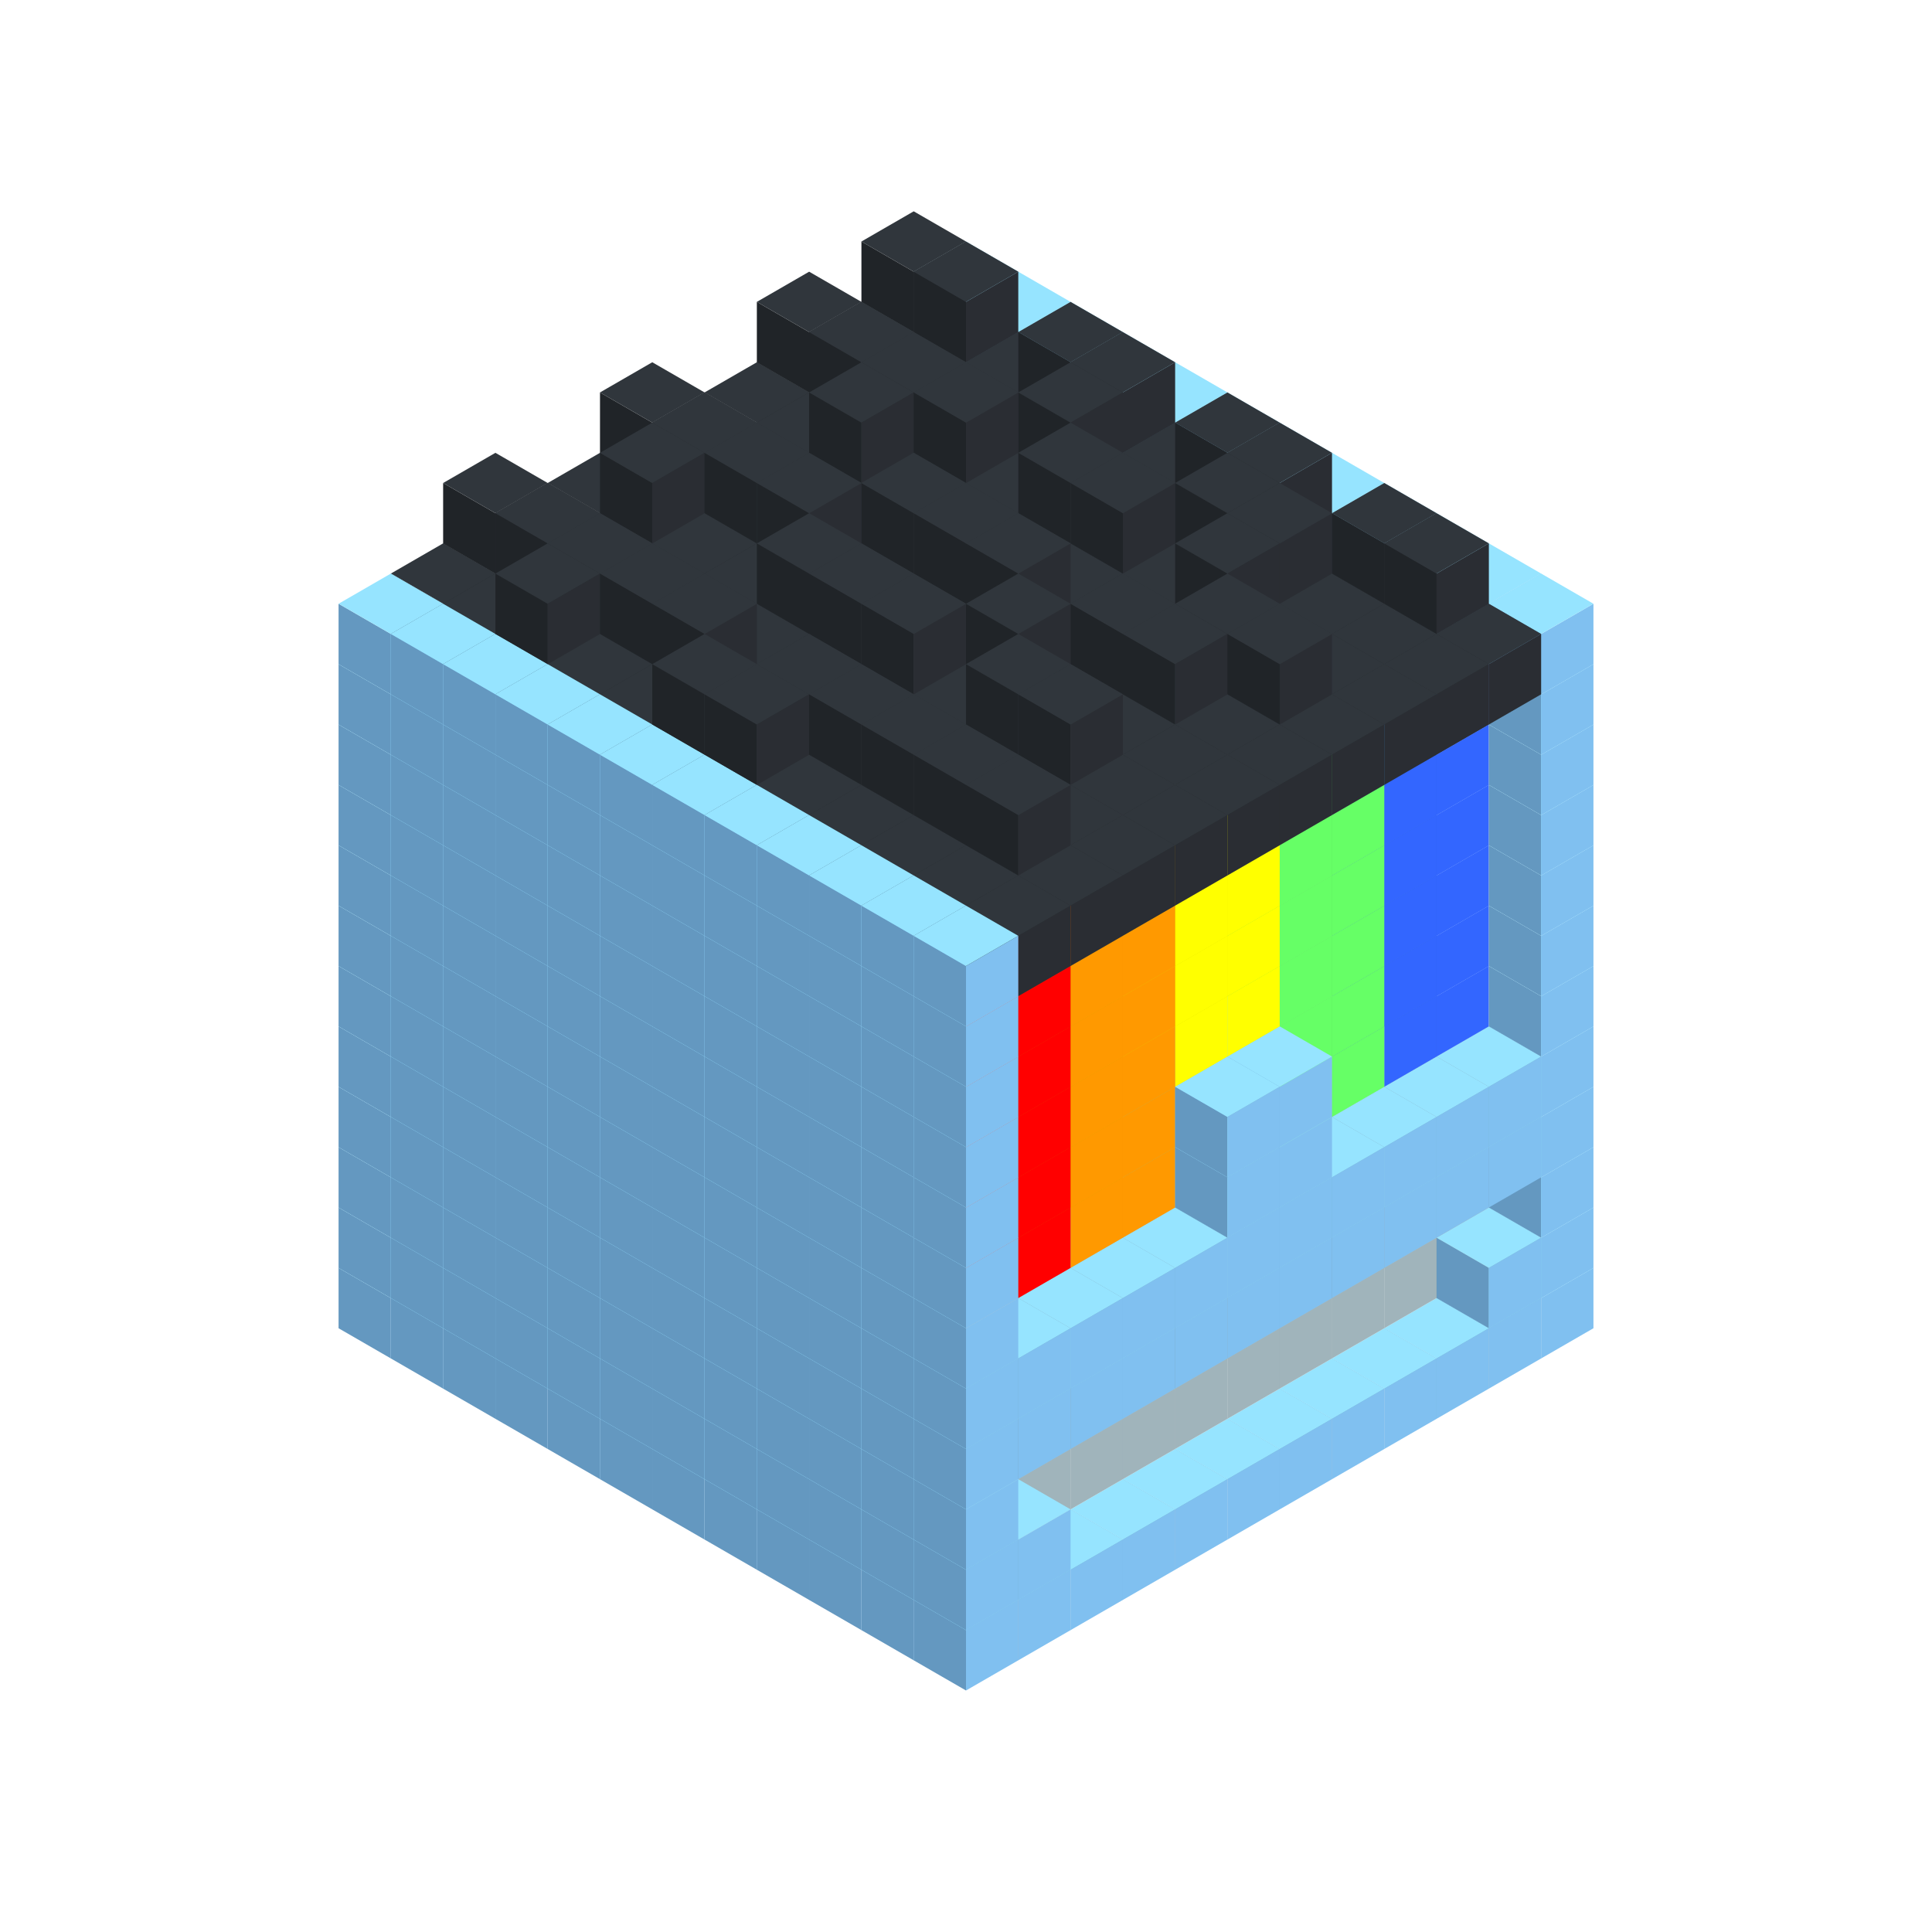 
<svg width='600' height='600' viewBox='4436371 5550000 3200000 3200000' xmlns='http://www.w3.org/2000/svg' xmlns:xlink='http://www.w3.org/1999/xlink'>
<use xlink:href='#v-0x000000e9-1' transform='translate(983738,3600000)'/>
<use xlink:href='#v-0x000000e9-1' transform='translate(1070341,3650000)'/>
<use xlink:href='#v-0x000000e9-1' transform='translate(1156944,3700000)'/>
<use xlink:href='#v-0x000000e9-1' transform='translate(1243547,3750000)'/>
<use xlink:href='#v-0x000000e9-1' transform='translate(1330150,3800000)'/>
<use xlink:href='#v-0x000000e9-1' transform='translate(1416753,3850000)'/>
<use xlink:href='#v-0x000000e9-1' transform='translate(1503356,3900000)'/>
<use xlink:href='#v-0x000000e9-1' transform='translate(1589959,3950000)'/>
<use xlink:href='#v-0x000000e9-1' transform='translate(1676562,4000000)'/>
<use xlink:href='#v-0x000000e9-1' transform='translate(1763165,4050000)'/>
<use xlink:href='#v-0x000000e9-1' transform='translate(1849768,4100000)'/>
<use xlink:href='#v-0x000000e9-1' transform='translate(2889004,3600000)'/>
<use xlink:href='#v-0x000000e9-1' transform='translate(2802401,3650000)'/>
<use xlink:href='#v-0x000000e9-1' transform='translate(2715798,3700000)'/>
<use xlink:href='#v-0x000000e9-1' transform='translate(2629195,3750000)'/>
<use xlink:href='#v-0x000000e9-1' transform='translate(2542592,3800000)'/>
<use xlink:href='#v-0x000000e9-1' transform='translate(2455989,3850000)'/>
<use xlink:href='#v-0x000000e9-1' transform='translate(2369386,3900000)'/>
<use xlink:href='#v-0x000000e9-1' transform='translate(2282783,3950000)'/>
<use xlink:href='#v-0x000000e9-1' transform='translate(2196180,4000000)'/>
<use xlink:href='#v-0x000000e9-1' transform='translate(2109577,4050000)'/>
<use xlink:href='#v-0x000000e9-1' transform='translate(2022974,4100000)'/>
<use xlink:href='#v-0x000000e9-1' transform='translate(1936371,4150000)'/>
<use xlink:href='#v-0x000000e9-1' transform='translate(983738,3500000)'/>
<use xlink:href='#v-0x000000e9-1' transform='translate(1070341,3550000)'/>
<use xlink:href='#v-0x000000e9-1' transform='translate(1156944,3600000)'/>
<use xlink:href='#v-0x000000e9-1' transform='translate(1243547,3650000)'/>
<use xlink:href='#v-0x000000e9-1' transform='translate(1330150,3700000)'/>
<use xlink:href='#v-0x000000e9-1' transform='translate(1416753,3750000)'/>
<use xlink:href='#v-0x000000e9-1' transform='translate(1503356,3800000)'/>
<use xlink:href='#v-0x000000e9-1' transform='translate(1589959,3850000)'/>
<use xlink:href='#v-0x000000e9-1' transform='translate(1676562,3900000)'/>
<use xlink:href='#v-0x000000e9-1' transform='translate(1763165,3950000)'/>
<use xlink:href='#v-0x000000e9-2' transform='translate(2715798,3500000)'/>
<use xlink:href='#v-0x000000e9-2' transform='translate(2629195,3550000)'/>
<use xlink:href='#v-0x000000e9-2' transform='translate(2542592,3600000)'/>
<use xlink:href='#v-0x000000e9-2' transform='translate(2455989,3650000)'/>
<use xlink:href='#v-0x000000e9-2' transform='translate(2369386,3700000)'/>
<use xlink:href='#v-0x000000e9-2' transform='translate(2282783,3750000)'/>
<use xlink:href='#v-0x000000e9-2' transform='translate(2196180,3800000)'/>
<use xlink:href='#v-0x000000e9-2' transform='translate(2109577,3850000)'/>
<use xlink:href='#v-0x000000e9-2' transform='translate(2022974,3900000)'/>
<use xlink:href='#v-0x000000e9-2' transform='translate(1936371,3950000)'/>
<use xlink:href='#v-0x000000e9-1' transform='translate(1849768,4000000)'/>
<use xlink:href='#v-0x000000e9-1' transform='translate(2889004,3500000)'/>
<use xlink:href='#v-0x000000e9-1' transform='translate(2802401,3550000)'/>
<use xlink:href='#v-0x000000e9-1' transform='translate(2022974,4000000)'/>
<use xlink:href='#v-0x000000e9-1' transform='translate(1936371,4050000)'/>
<use xlink:href='#v-0x000000e9-1' transform='translate(983738,3400000)'/>
<use xlink:href='#v-0x000000e9-1' transform='translate(1070341,3450000)'/>
<use xlink:href='#v-0x000000e9-1' transform='translate(1156944,3500000)'/>
<use xlink:href='#v-0x000000e9-1' transform='translate(1243547,3550000)'/>
<use xlink:href='#v-0x000000e9-1' transform='translate(1330150,3600000)'/>
<use xlink:href='#v-0x000000e9-1' transform='translate(1416753,3650000)'/>
<use xlink:href='#v-0x000000e9-1' transform='translate(1503356,3700000)'/>
<use xlink:href='#v-0x000000e9-1' transform='translate(1589959,3750000)'/>
<use xlink:href='#v-0x000000e9-1' transform='translate(1676562,3800000)'/>
<use xlink:href='#v-0x000000e9-1' transform='translate(1763165,3850000)'/>
<use xlink:href='#v-0x000000e9-2' transform='translate(2715798,3400000)'/>
<use xlink:href='#v-0x000000e9-2' transform='translate(2629195,3450000)'/>
<use xlink:href='#v-0x000000e9-2' transform='translate(2542592,3500000)'/>
<use xlink:href='#v-0x000000e9-2' transform='translate(2455989,3550000)'/>
<use xlink:href='#v-0x000000e9-2' transform='translate(2369386,3600000)'/>
<use xlink:href='#v-0x000000e9-2' transform='translate(2282783,3650000)'/>
<use xlink:href='#v-0x000000e9-2' transform='translate(2196180,3700000)'/>
<use xlink:href='#v-0x000000e9-2' transform='translate(2109577,3750000)'/>
<use xlink:href='#v-0x000000e9-2' transform='translate(2022974,3800000)'/>
<use xlink:href='#v-0x000000e9-2' transform='translate(1936371,3850000)'/>
<use xlink:href='#v-0x000000e9-1' transform='translate(1849768,3900000)'/>
<use xlink:href='#v-0x000000e9-1' transform='translate(2889004,3400000)'/>
<use xlink:href='#v-0x000000e9-1' transform='translate(1936371,3950000)'/>
<use xlink:href='#v-0x000000e9-1' transform='translate(983738,3300000)'/>
<use xlink:href='#v-0x000000e9-1' transform='translate(1070341,3350000)'/>
<use xlink:href='#v-0x000000e9-1' transform='translate(1156944,3400000)'/>
<use xlink:href='#v-0x000000e9-1' transform='translate(1243547,3450000)'/>
<use xlink:href='#v-0x000000e9-1' transform='translate(1330150,3500000)'/>
<use xlink:href='#v-0x000000e9-1' transform='translate(1416753,3550000)'/>
<use xlink:href='#v-0x000000e9-1' transform='translate(1503356,3600000)'/>
<use xlink:href='#v-0x000000e9-1' transform='translate(1589959,3650000)'/>
<use xlink:href='#v-0x000000e9-1' transform='translate(1676562,3700000)'/>
<use xlink:href='#v-0x000000e9-1' transform='translate(1763165,3750000)'/>
<use xlink:href='#v-0x000000e9-2' transform='translate(2715798,3300000)'/>
<use xlink:href='#v-0x000000e9-2' transform='translate(2629195,3350000)'/>
<use xlink:href='#v-0x000000e9-2' transform='translate(2542592,3400000)'/>
<use xlink:href='#v-0x000000e9-2' transform='translate(2455989,3450000)'/>
<use xlink:href='#v-0x000000e9-2' transform='translate(2369386,3500000)'/>
<use xlink:href='#v-0x000000e9-2' transform='translate(2282783,3550000)'/>
<use xlink:href='#v-0x000000e9-2' transform='translate(2196180,3600000)'/>
<use xlink:href='#v-0x000000e9-2' transform='translate(2109577,3650000)'/>
<use xlink:href='#v-0x000000e9-2' transform='translate(2022974,3700000)'/>
<use xlink:href='#v-0x000000e9-2' transform='translate(1936371,3750000)'/>
<use xlink:href='#v-0x000000e9-1' transform='translate(1849768,3800000)'/>
<use xlink:href='#v-0x000000e9-1' transform='translate(2889004,3300000)'/>
<use xlink:href='#v-0x000000e9-1' transform='translate(2802401,3350000)'/>
<use xlink:href='#v-0x000000e9-1' transform='translate(2715798,3400000)'/>
<use xlink:href='#v-0x000000e9-1' transform='translate(2629195,3450000)'/>
<use xlink:href='#v-0x000000e9-1' transform='translate(2542592,3500000)'/>
<use xlink:href='#v-0x000000e9-1' transform='translate(2455989,3550000)'/>
<use xlink:href='#v-0x000000e9-1' transform='translate(2369386,3600000)'/>
<use xlink:href='#v-0x000000e9-1' transform='translate(2282783,3650000)'/>
<use xlink:href='#v-0x000000e9-1' transform='translate(2196180,3700000)'/>
<use xlink:href='#v-0x000000e9-1' transform='translate(2109577,3750000)'/>
<use xlink:href='#v-0x000000e9-1' transform='translate(2022974,3800000)'/>
<use xlink:href='#v-0x000000e9-1' transform='translate(1936371,3850000)'/>
<use xlink:href='#v-0x000000e9-1' transform='translate(983738,3200000)'/>
<use xlink:href='#v-0x000000e9-1' transform='translate(1070341,3250000)'/>
<use xlink:href='#v-0x000000e9-1' transform='translate(1156944,3300000)'/>
<use xlink:href='#v-0x000000e9-1' transform='translate(1243547,3350000)'/>
<use xlink:href='#v-0x000000e9-1' transform='translate(1330150,3400000)'/>
<use xlink:href='#v-0x000000e9-1' transform='translate(1416753,3450000)'/>
<use xlink:href='#v-0x000000e9-1' transform='translate(1503356,3500000)'/>
<use xlink:href='#v-0x000000e9-1' transform='translate(1589959,3550000)'/>
<use xlink:href='#v-0x000000e9-1' transform='translate(1676562,3600000)'/>
<use xlink:href='#v-0x000000e9-1' transform='translate(1763165,3650000)'/>
<use xlink:href='#v-0x000000e9-2' transform='translate(2715798,3200000)'/>
<use xlink:href='#v-0x000000e9-2' transform='translate(2629195,3250000)'/>
<use xlink:href='#v-0x000000e9-2' transform='translate(2542592,3300000)'/>
<use xlink:href='#v-0x000000e9-2' transform='translate(2455989,3350000)'/>
<use xlink:href='#v-0x000000e9-2' transform='translate(2369386,3400000)'/>
<use xlink:href='#v-0x000000e9-2' transform='translate(2282783,3450000)'/>
<use xlink:href='#v-0x000000e9-2' transform='translate(2196180,3500000)'/>
<use xlink:href='#v-0x000000e9-2' transform='translate(2109577,3550000)'/>
<use xlink:href='#v-0x000000e9-2' transform='translate(2022974,3600000)'/>
<use xlink:href='#v-0x000000e9-2' transform='translate(1936371,3650000)'/>
<use xlink:href='#v-0x000000e9-1' transform='translate(1849768,3700000)'/>
<use xlink:href='#v-0x000000e9-1' transform='translate(2889004,3200000)'/>
<use xlink:href='#v-0x000000e9-1' transform='translate(2802401,3250000)'/>
<use xlink:href='#v-0x000000e9-1' transform='translate(2715798,3300000)'/>
<use xlink:href='#v-0x000000e9-1' transform='translate(2629195,3350000)'/>
<use xlink:href='#v-0x000000e9-1' transform='translate(2542592,3400000)'/>
<use xlink:href='#v-0x000000e9-1' transform='translate(2455989,3450000)'/>
<use xlink:href='#v-0x000000e9-1' transform='translate(2369386,3500000)'/>
<use xlink:href='#v-0x000000e9-1' transform='translate(2282783,3550000)'/>
<use xlink:href='#v-0x000000e9-1' transform='translate(2196180,3600000)'/>
<use xlink:href='#v-0x000000e9-1' transform='translate(2109577,3650000)'/>
<use xlink:href='#v-0x000000e9-1' transform='translate(2022974,3700000)'/>
<use xlink:href='#v-0x000000e9-1' transform='translate(1936371,3750000)'/>
<use xlink:href='#v-0x000000e9-1' transform='translate(983738,3100000)'/>
<use xlink:href='#v-0x000000e9-1' transform='translate(1070341,3150000)'/>
<use xlink:href='#v-0x000000e9-1' transform='translate(1156944,3200000)'/>
<use xlink:href='#v-0x000000e9-1' transform='translate(1243547,3250000)'/>
<use xlink:href='#v-0x000000e9-1' transform='translate(1330150,3300000)'/>
<use xlink:href='#v-0x000000e9-1' transform='translate(1416753,3350000)'/>
<use xlink:href='#v-0x000000e9-1' transform='translate(1503356,3400000)'/>
<use xlink:href='#v-0x000000e9-1' transform='translate(1589959,3450000)'/>
<use xlink:href='#v-0x000000e9-1' transform='translate(1676562,3500000)'/>
<use xlink:href='#v-0x000000e9-1' transform='translate(1763165,3550000)'/>
<use xlink:href='#v-0x000000e9-8' transform='translate(2715798,3100000)'/>
<use xlink:href='#v-0x000000e9-8' transform='translate(2629195,3150000)'/>
<use xlink:href='#v-0x000000e9-7' transform='translate(2542592,3200000)'/>
<use xlink:href='#v-0x000000e9-7' transform='translate(2455989,3250000)'/>
<use xlink:href='#v-0x000000e9-1' transform='translate(2369386,3300000)'/>
<use xlink:href='#v-0x000000e9-1' transform='translate(2282783,3350000)'/>
<use xlink:href='#v-0x000000e9-5' transform='translate(2196180,3400000)'/>
<use xlink:href='#v-0x000000e9-5' transform='translate(2109577,3450000)'/>
<use xlink:href='#v-0x000000e9-4' transform='translate(2022974,3500000)'/>
<use xlink:href='#v-0x000000e9-4' transform='translate(1936371,3550000)'/>
<use xlink:href='#v-0x000000e9-1' transform='translate(1849768,3600000)'/>
<use xlink:href='#v-0x000000e9-1' transform='translate(2889004,3100000)'/>
<use xlink:href='#v-0x000000e9-1' transform='translate(2455989,3350000)'/>
<use xlink:href='#v-0x000000e9-1' transform='translate(2369386,3400000)'/>
<use xlink:href='#v-0x000000e9-1' transform='translate(1936371,3650000)'/>
<use xlink:href='#v-0x000000e9-1' transform='translate(983738,3000000)'/>
<use xlink:href='#v-0x000000e9-1' transform='translate(1070341,3050000)'/>
<use xlink:href='#v-0x000000e9-1' transform='translate(1156944,3100000)'/>
<use xlink:href='#v-0x000000e9-1' transform='translate(1243547,3150000)'/>
<use xlink:href='#v-0x000000e9-1' transform='translate(1330150,3200000)'/>
<use xlink:href='#v-0x000000e9-1' transform='translate(1416753,3250000)'/>
<use xlink:href='#v-0x000000e9-1' transform='translate(1503356,3300000)'/>
<use xlink:href='#v-0x000000e9-1' transform='translate(1589959,3350000)'/>
<use xlink:href='#v-0x000000e9-1' transform='translate(1676562,3400000)'/>
<use xlink:href='#v-0x000000e9-1' transform='translate(1763165,3450000)'/>
<use xlink:href='#v-0x000000e9-8' transform='translate(2715798,3000000)'/>
<use xlink:href='#v-0x000000e9-8' transform='translate(2629195,3050000)'/>
<use xlink:href='#v-0x000000e9-7' transform='translate(2542592,3100000)'/>
<use xlink:href='#v-0x000000e9-7' transform='translate(2455989,3150000)'/>
<use xlink:href='#v-0x000000e9-1' transform='translate(2369386,3200000)'/>
<use xlink:href='#v-0x000000e9-1' transform='translate(2282783,3250000)'/>
<use xlink:href='#v-0x000000e9-5' transform='translate(2196180,3300000)'/>
<use xlink:href='#v-0x000000e9-5' transform='translate(2109577,3350000)'/>
<use xlink:href='#v-0x000000e9-4' transform='translate(2022974,3400000)'/>
<use xlink:href='#v-0x000000e9-4' transform='translate(1936371,3450000)'/>
<use xlink:href='#v-0x000000e9-1' transform='translate(1849768,3500000)'/>
<use xlink:href='#v-0x000000e9-1' transform='translate(2889004,3000000)'/>
<use xlink:href='#v-0x000000e9-1' transform='translate(2455989,3250000)'/>
<use xlink:href='#v-0x000000e9-1' transform='translate(2369386,3300000)'/>
<use xlink:href='#v-0x000000e9-1' transform='translate(1936371,3550000)'/>
<use xlink:href='#v-0x000000e9-1' transform='translate(983738,2900000)'/>
<use xlink:href='#v-0x000000e9-1' transform='translate(1070341,2950000)'/>
<use xlink:href='#v-0x000000e9-1' transform='translate(1156944,3000000)'/>
<use xlink:href='#v-0x000000e9-1' transform='translate(1243547,3050000)'/>
<use xlink:href='#v-0x000000e9-1' transform='translate(1330150,3100000)'/>
<use xlink:href='#v-0x000000e9-1' transform='translate(1416753,3150000)'/>
<use xlink:href='#v-0x000000e9-1' transform='translate(1503356,3200000)'/>
<use xlink:href='#v-0x000000e9-1' transform='translate(1589959,3250000)'/>
<use xlink:href='#v-0x000000e9-1' transform='translate(1676562,3300000)'/>
<use xlink:href='#v-0x000000e9-1' transform='translate(1763165,3350000)'/>
<use xlink:href='#v-0x000000e9-8' transform='translate(2715798,2900000)'/>
<use xlink:href='#v-0x000000e9-8' transform='translate(2629195,2950000)'/>
<use xlink:href='#v-0x000000e9-7' transform='translate(2542592,3000000)'/>
<use xlink:href='#v-0x000000e9-7' transform='translate(2455989,3050000)'/>
<use xlink:href='#v-0x000000e9-6' transform='translate(2369386,3100000)'/>
<use xlink:href='#v-0x000000e9-6' transform='translate(2282783,3150000)'/>
<use xlink:href='#v-0x000000e9-5' transform='translate(2196180,3200000)'/>
<use xlink:href='#v-0x000000e9-5' transform='translate(2109577,3250000)'/>
<use xlink:href='#v-0x000000e9-4' transform='translate(2022974,3300000)'/>
<use xlink:href='#v-0x000000e9-4' transform='translate(1936371,3350000)'/>
<use xlink:href='#v-0x000000e9-1' transform='translate(1849768,3400000)'/>
<use xlink:href='#v-0x000000e9-1' transform='translate(2889004,2900000)'/>
<use xlink:href='#v-0x000000e9-1' transform='translate(1936371,3450000)'/>
<use xlink:href='#v-0x000000e9-1' transform='translate(983738,2800000)'/>
<use xlink:href='#v-0x000000e9-1' transform='translate(1070341,2850000)'/>
<use xlink:href='#v-0x000000e9-1' transform='translate(1156944,2900000)'/>
<use xlink:href='#v-0x000000e9-1' transform='translate(1243547,2950000)'/>
<use xlink:href='#v-0x000000e9-1' transform='translate(1330150,3000000)'/>
<use xlink:href='#v-0x000000e9-1' transform='translate(1416753,3050000)'/>
<use xlink:href='#v-0x000000e9-1' transform='translate(1503356,3100000)'/>
<use xlink:href='#v-0x000000e9-1' transform='translate(1589959,3150000)'/>
<use xlink:href='#v-0x000000e9-1' transform='translate(1676562,3200000)'/>
<use xlink:href='#v-0x000000e9-1' transform='translate(1763165,3250000)'/>
<use xlink:href='#v-0x000000e9-8' transform='translate(2715798,2800000)'/>
<use xlink:href='#v-0x000000e9-8' transform='translate(2629195,2850000)'/>
<use xlink:href='#v-0x000000e9-7' transform='translate(2542592,2900000)'/>
<use xlink:href='#v-0x000000e9-7' transform='translate(2455989,2950000)'/>
<use xlink:href='#v-0x000000e9-6' transform='translate(2369386,3000000)'/>
<use xlink:href='#v-0x000000e9-6' transform='translate(2282783,3050000)'/>
<use xlink:href='#v-0x000000e9-5' transform='translate(2196180,3100000)'/>
<use xlink:href='#v-0x000000e9-5' transform='translate(2109577,3150000)'/>
<use xlink:href='#v-0x000000e9-4' transform='translate(2022974,3200000)'/>
<use xlink:href='#v-0x000000e9-4' transform='translate(1936371,3250000)'/>
<use xlink:href='#v-0x000000e9-1' transform='translate(1849768,3300000)'/>
<use xlink:href='#v-0x000000e9-1' transform='translate(2889004,2800000)'/>
<use xlink:href='#v-0x000000e9-1' transform='translate(1936371,3350000)'/>
<use xlink:href='#v-0x000000e9-1' transform='translate(983738,2700000)'/>
<use xlink:href='#v-0x000000e9-1' transform='translate(1070341,2750000)'/>
<use xlink:href='#v-0x000000e9-1' transform='translate(1156944,2800000)'/>
<use xlink:href='#v-0x000000e9-1' transform='translate(1243547,2850000)'/>
<use xlink:href='#v-0x000000e9-1' transform='translate(1330150,2900000)'/>
<use xlink:href='#v-0x000000e9-1' transform='translate(1416753,2950000)'/>
<use xlink:href='#v-0x000000e9-1' transform='translate(1503356,3000000)'/>
<use xlink:href='#v-0x000000e9-1' transform='translate(1589959,3050000)'/>
<use xlink:href='#v-0x000000e9-1' transform='translate(1676562,3100000)'/>
<use xlink:href='#v-0x000000e9-1' transform='translate(1763165,3150000)'/>
<use xlink:href='#v-0x000000e9-8' transform='translate(2715798,2700000)'/>
<use xlink:href='#v-0x000000e9-8' transform='translate(2629195,2750000)'/>
<use xlink:href='#v-0x000000e9-7' transform='translate(2542592,2800000)'/>
<use xlink:href='#v-0x000000e9-7' transform='translate(2455989,2850000)'/>
<use xlink:href='#v-0x000000e9-6' transform='translate(2369386,2900000)'/>
<use xlink:href='#v-0x000000e9-6' transform='translate(2282783,2950000)'/>
<use xlink:href='#v-0x000000e9-5' transform='translate(2196180,3000000)'/>
<use xlink:href='#v-0x000000e9-5' transform='translate(2109577,3050000)'/>
<use xlink:href='#v-0x000000e9-4' transform='translate(2022974,3100000)'/>
<use xlink:href='#v-0x000000e9-4' transform='translate(1936371,3150000)'/>
<use xlink:href='#v-0x000000e9-1' transform='translate(1849768,3200000)'/>
<use xlink:href='#v-0x000000e9-1' transform='translate(2889004,2700000)'/>
<use xlink:href='#v-0x000000e9-1' transform='translate(1936371,3250000)'/>
<use xlink:href='#v-0x000000e9-1' transform='translate(983738,2600000)'/>
<use xlink:href='#v-0x000000e9-1' transform='translate(1070341,2650000)'/>
<use xlink:href='#v-0x000000e9-1' transform='translate(1156944,2700000)'/>
<use xlink:href='#v-0x000000e9-1' transform='translate(1243547,2750000)'/>
<use xlink:href='#v-0x000000e9-1' transform='translate(1330150,2800000)'/>
<use xlink:href='#v-0x000000e9-1' transform='translate(1416753,2850000)'/>
<use xlink:href='#v-0x000000e9-1' transform='translate(1503356,2900000)'/>
<use xlink:href='#v-0x000000e9-1' transform='translate(1589959,2950000)'/>
<use xlink:href='#v-0x000000e9-1' transform='translate(1676562,3000000)'/>
<use xlink:href='#v-0x000000e9-1' transform='translate(1763165,3050000)'/>
<use xlink:href='#v-0x000000e9-8' transform='translate(2715798,2600000)'/>
<use xlink:href='#v-0x000000e9-8' transform='translate(2629195,2650000)'/>
<use xlink:href='#v-0x000000e9-7' transform='translate(2542592,2700000)'/>
<use xlink:href='#v-0x000000e9-7' transform='translate(2455989,2750000)'/>
<use xlink:href='#v-0x000000e9-6' transform='translate(2369386,2800000)'/>
<use xlink:href='#v-0x000000e9-6' transform='translate(2282783,2850000)'/>
<use xlink:href='#v-0x000000e9-5' transform='translate(2196180,2900000)'/>
<use xlink:href='#v-0x000000e9-5' transform='translate(2109577,2950000)'/>
<use xlink:href='#v-0x000000e9-4' transform='translate(2022974,3000000)'/>
<use xlink:href='#v-0x000000e9-4' transform='translate(1936371,3050000)'/>
<use xlink:href='#v-0x000000e9-1' transform='translate(1849768,3100000)'/>
<use xlink:href='#v-0x000000e9-1' transform='translate(2889004,2600000)'/>
<use xlink:href='#v-0x000000e9-1' transform='translate(1936371,3150000)'/>
<use xlink:href='#v-0x000000e9-1' transform='translate(1936371,1950000)'/>
<use xlink:href='#v-0x000000e9-9' transform='translate(1849768,2000000)'/>
<use xlink:href='#v-0x000000e9-9' transform='translate(1763165,2050000)'/>
<use xlink:href='#v-0x000000e9-9' transform='translate(1676562,2100000)'/>
<use xlink:href='#v-0x000000e9-9' transform='translate(1589959,2150000)'/>
<use xlink:href='#v-0x000000e9-9' transform='translate(1503356,2200000)'/>
<use xlink:href='#v-0x000000e9-9' transform='translate(1416753,2250000)'/>
<use xlink:href='#v-0x000000e9-9' transform='translate(1330150,2300000)'/>
<use xlink:href='#v-0x000000e9-9' transform='translate(1243547,2350000)'/>
<use xlink:href='#v-0x000000e9-9' transform='translate(1156944,2400000)'/>
<use xlink:href='#v-0x000000e9-9' transform='translate(1070341,2450000)'/>
<use xlink:href='#v-0x000000e9-1' transform='translate(983738,2500000)'/>
<use xlink:href='#v-0x000000e9-1' transform='translate(2022974,2000000)'/>
<use xlink:href='#v-0x000000e9-9' transform='translate(1936371,2050000)'/>
<use xlink:href='#v-0x000000e9-9' transform='translate(1849768,2100000)'/>
<use xlink:href='#v-0x000000e9-9' transform='translate(1763165,2150000)'/>
<use xlink:href='#v-0x000000e9-9' transform='translate(1676562,2200000)'/>
<use xlink:href='#v-0x000000e9-9' transform='translate(1589959,2250000)'/>
<use xlink:href='#v-0x000000e9-9' transform='translate(1503356,2300000)'/>
<use xlink:href='#v-0x000000e9-9' transform='translate(1416753,2350000)'/>
<use xlink:href='#v-0x000000e9-9' transform='translate(1330150,2400000)'/>
<use xlink:href='#v-0x000000e9-9' transform='translate(1243547,2450000)'/>
<use xlink:href='#v-0x000000e9-9' transform='translate(1156944,2500000)'/>
<use xlink:href='#v-0x000000e9-1' transform='translate(1070341,2550000)'/>
<use xlink:href='#v-0x000000e9-1' transform='translate(2109577,2050000)'/>
<use xlink:href='#v-0x000000e9-9' transform='translate(2022974,2100000)'/>
<use xlink:href='#v-0x000000e9-9' transform='translate(1936371,2150000)'/>
<use xlink:href='#v-0x000000e9-9' transform='translate(1849768,2200000)'/>
<use xlink:href='#v-0x000000e9-9' transform='translate(1763165,2250000)'/>
<use xlink:href='#v-0x000000e9-9' transform='translate(1676562,2300000)'/>
<use xlink:href='#v-0x000000e9-9' transform='translate(1589959,2350000)'/>
<use xlink:href='#v-0x000000e9-9' transform='translate(1503356,2400000)'/>
<use xlink:href='#v-0x000000e9-9' transform='translate(1416753,2450000)'/>
<use xlink:href='#v-0x000000e9-9' transform='translate(1330150,2500000)'/>
<use xlink:href='#v-0x000000e9-9' transform='translate(1243547,2550000)'/>
<use xlink:href='#v-0x000000e9-1' transform='translate(1156944,2600000)'/>
<use xlink:href='#v-0x000000e9-1' transform='translate(2196180,2100000)'/>
<use xlink:href='#v-0x000000e9-9' transform='translate(2109577,2150000)'/>
<use xlink:href='#v-0x000000e9-9' transform='translate(2022974,2200000)'/>
<use xlink:href='#v-0x000000e9-9' transform='translate(1936371,2250000)'/>
<use xlink:href='#v-0x000000e9-9' transform='translate(1849768,2300000)'/>
<use xlink:href='#v-0x000000e9-9' transform='translate(1763165,2350000)'/>
<use xlink:href='#v-0x000000e9-9' transform='translate(1676562,2400000)'/>
<use xlink:href='#v-0x000000e9-9' transform='translate(1589959,2450000)'/>
<use xlink:href='#v-0x000000e9-9' transform='translate(1503356,2500000)'/>
<use xlink:href='#v-0x000000e9-9' transform='translate(1416753,2550000)'/>
<use xlink:href='#v-0x000000e9-9' transform='translate(1330150,2600000)'/>
<use xlink:href='#v-0x000000e9-1' transform='translate(1243547,2650000)'/>
<use xlink:href='#v-0x000000e9-1' transform='translate(2282783,2150000)'/>
<use xlink:href='#v-0x000000e9-9' transform='translate(2196180,2200000)'/>
<use xlink:href='#v-0x000000e9-9' transform='translate(2109577,2250000)'/>
<use xlink:href='#v-0x000000e9-9' transform='translate(2022974,2300000)'/>
<use xlink:href='#v-0x000000e9-9' transform='translate(1936371,2350000)'/>
<use xlink:href='#v-0x000000e9-9' transform='translate(1849768,2400000)'/>
<use xlink:href='#v-0x000000e9-9' transform='translate(1763165,2450000)'/>
<use xlink:href='#v-0x000000e9-9' transform='translate(1676562,2500000)'/>
<use xlink:href='#v-0x000000e9-9' transform='translate(1589959,2550000)'/>
<use xlink:href='#v-0x000000e9-9' transform='translate(1503356,2600000)'/>
<use xlink:href='#v-0x000000e9-9' transform='translate(1416753,2650000)'/>
<use xlink:href='#v-0x000000e9-1' transform='translate(1330150,2700000)'/>
<use xlink:href='#v-0x000000e9-1' transform='translate(2369386,2200000)'/>
<use xlink:href='#v-0x000000e9-9' transform='translate(2282783,2250000)'/>
<use xlink:href='#v-0x000000e9-9' transform='translate(2196180,2300000)'/>
<use xlink:href='#v-0x000000e9-9' transform='translate(2109577,2350000)'/>
<use xlink:href='#v-0x000000e9-9' transform='translate(2022974,2400000)'/>
<use xlink:href='#v-0x000000e9-9' transform='translate(1936371,2450000)'/>
<use xlink:href='#v-0x000000e9-9' transform='translate(1849768,2500000)'/>
<use xlink:href='#v-0x000000e9-9' transform='translate(1763165,2550000)'/>
<use xlink:href='#v-0x000000e9-9' transform='translate(1676562,2600000)'/>
<use xlink:href='#v-0x000000e9-9' transform='translate(1589959,2650000)'/>
<use xlink:href='#v-0x000000e9-9' transform='translate(1503356,2700000)'/>
<use xlink:href='#v-0x000000e9-1' transform='translate(1416753,2750000)'/>
<use xlink:href='#v-0x000000e9-1' transform='translate(2455989,2250000)'/>
<use xlink:href='#v-0x000000e9-9' transform='translate(2369386,2300000)'/>
<use xlink:href='#v-0x000000e9-9' transform='translate(2282783,2350000)'/>
<use xlink:href='#v-0x000000e9-9' transform='translate(2196180,2400000)'/>
<use xlink:href='#v-0x000000e9-9' transform='translate(2109577,2450000)'/>
<use xlink:href='#v-0x000000e9-9' transform='translate(2022974,2500000)'/>
<use xlink:href='#v-0x000000e9-9' transform='translate(1936371,2550000)'/>
<use xlink:href='#v-0x000000e9-9' transform='translate(1849768,2600000)'/>
<use xlink:href='#v-0x000000e9-9' transform='translate(1763165,2650000)'/>
<use xlink:href='#v-0x000000e9-9' transform='translate(1676562,2700000)'/>
<use xlink:href='#v-0x000000e9-9' transform='translate(1589959,2750000)'/>
<use xlink:href='#v-0x000000e9-1' transform='translate(1503356,2800000)'/>
<use xlink:href='#v-0x000000e9-1' transform='translate(2542592,2300000)'/>
<use xlink:href='#v-0x000000e9-9' transform='translate(2455989,2350000)'/>
<use xlink:href='#v-0x000000e9-9' transform='translate(2369386,2400000)'/>
<use xlink:href='#v-0x000000e9-9' transform='translate(2282783,2450000)'/>
<use xlink:href='#v-0x000000e9-9' transform='translate(2196180,2500000)'/>
<use xlink:href='#v-0x000000e9-9' transform='translate(2109577,2550000)'/>
<use xlink:href='#v-0x000000e9-9' transform='translate(2022974,2600000)'/>
<use xlink:href='#v-0x000000e9-9' transform='translate(1936371,2650000)'/>
<use xlink:href='#v-0x000000e9-9' transform='translate(1849768,2700000)'/>
<use xlink:href='#v-0x000000e9-9' transform='translate(1763165,2750000)'/>
<use xlink:href='#v-0x000000e9-9' transform='translate(1676562,2800000)'/>
<use xlink:href='#v-0x000000e9-1' transform='translate(1589959,2850000)'/>
<use xlink:href='#v-0x000000e9-1' transform='translate(2629195,2350000)'/>
<use xlink:href='#v-0x000000e9-9' transform='translate(2542592,2400000)'/>
<use xlink:href='#v-0x000000e9-9' transform='translate(2455989,2450000)'/>
<use xlink:href='#v-0x000000e9-9' transform='translate(2369386,2500000)'/>
<use xlink:href='#v-0x000000e9-9' transform='translate(2282783,2550000)'/>
<use xlink:href='#v-0x000000e9-9' transform='translate(2196180,2600000)'/>
<use xlink:href='#v-0x000000e9-9' transform='translate(2109577,2650000)'/>
<use xlink:href='#v-0x000000e9-9' transform='translate(2022974,2700000)'/>
<use xlink:href='#v-0x000000e9-9' transform='translate(1936371,2750000)'/>
<use xlink:href='#v-0x000000e9-9' transform='translate(1849768,2800000)'/>
<use xlink:href='#v-0x000000e9-9' transform='translate(1763165,2850000)'/>
<use xlink:href='#v-0x000000e9-1' transform='translate(1676562,2900000)'/>
<use xlink:href='#v-0x000000e9-1' transform='translate(2715798,2400000)'/>
<use xlink:href='#v-0x000000e9-9' transform='translate(2629195,2450000)'/>
<use xlink:href='#v-0x000000e9-9' transform='translate(2542592,2500000)'/>
<use xlink:href='#v-0x000000e9-9' transform='translate(2455989,2550000)'/>
<use xlink:href='#v-0x000000e9-9' transform='translate(2369386,2600000)'/>
<use xlink:href='#v-0x000000e9-9' transform='translate(2282783,2650000)'/>
<use xlink:href='#v-0x000000e9-9' transform='translate(2196180,2700000)'/>
<use xlink:href='#v-0x000000e9-9' transform='translate(2109577,2750000)'/>
<use xlink:href='#v-0x000000e9-9' transform='translate(2022974,2800000)'/>
<use xlink:href='#v-0x000000e9-9' transform='translate(1936371,2850000)'/>
<use xlink:href='#v-0x000000e9-9' transform='translate(1849768,2900000)'/>
<use xlink:href='#v-0x000000e9-1' transform='translate(1763165,2950000)'/>
<use xlink:href='#v-0x000000e9-1' transform='translate(2802401,2450000)'/>
<use xlink:href='#v-0x000000e9-9' transform='translate(2715798,2500000)'/>
<use xlink:href='#v-0x000000e9-9' transform='translate(2629195,2550000)'/>
<use xlink:href='#v-0x000000e9-9' transform='translate(2542592,2600000)'/>
<use xlink:href='#v-0x000000e9-9' transform='translate(2455989,2650000)'/>
<use xlink:href='#v-0x000000e9-9' transform='translate(2369386,2700000)'/>
<use xlink:href='#v-0x000000e9-9' transform='translate(2282783,2750000)'/>
<use xlink:href='#v-0x000000e9-9' transform='translate(2196180,2800000)'/>
<use xlink:href='#v-0x000000e9-9' transform='translate(2109577,2850000)'/>
<use xlink:href='#v-0x000000e9-9' transform='translate(2022974,2900000)'/>
<use xlink:href='#v-0x000000e9-9' transform='translate(1936371,2950000)'/>
<use xlink:href='#v-0x000000e9-1' transform='translate(1849768,3000000)'/>
<use xlink:href='#v-0x000000e9-1' transform='translate(2889004,2500000)'/>
<use xlink:href='#v-0x000000e9-9' transform='translate(2802401,2550000)'/>
<use xlink:href='#v-0x000000e9-9' transform='translate(2715798,2600000)'/>
<use xlink:href='#v-0x000000e9-9' transform='translate(2629195,2650000)'/>
<use xlink:href='#v-0x000000e9-9' transform='translate(2542592,2700000)'/>
<use xlink:href='#v-0x000000e9-9' transform='translate(2455989,2750000)'/>
<use xlink:href='#v-0x000000e9-9' transform='translate(2369386,2800000)'/>
<use xlink:href='#v-0x000000e9-9' transform='translate(2282783,2850000)'/>
<use xlink:href='#v-0x000000e9-9' transform='translate(2196180,2900000)'/>
<use xlink:href='#v-0x000000e9-9' transform='translate(2109577,2950000)'/>
<use xlink:href='#v-0x000000e9-9' transform='translate(2022974,3000000)'/>
<use xlink:href='#v-0x000000e9-1' transform='translate(1936371,3050000)'/>
<use xlink:href='#v-0x000000e9-9' transform='translate(1849768,1900000)'/>
<use xlink:href='#v-0x000000e9-9' transform='translate(1676562,2000000)'/>
<use xlink:href='#v-0x000000e9-9' transform='translate(1416753,2150000)'/>
<use xlink:href='#v-0x000000e9-9' transform='translate(1156944,2300000)'/>
<use xlink:href='#v-0x000000e9-9' transform='translate(1936371,1950000)'/>
<use xlink:href='#v-0x000000e9-9' transform='translate(1763165,2050000)'/>
<use xlink:href='#v-0x000000e9-9' transform='translate(1503356,2200000)'/>
<use xlink:href='#v-0x000000e9-9' transform='translate(1416753,2250000)'/>
<use xlink:href='#v-0x000000e9-9' transform='translate(1243547,2350000)'/>
<use xlink:href='#v-0x000000e9-9' transform='translate(1849768,2100000)'/>
<use xlink:href='#v-0x000000e9-9' transform='translate(1763165,2150000)'/>
<use xlink:href='#v-0x000000e9-9' transform='translate(1589959,2250000)'/>
<use xlink:href='#v-0x000000e9-9' transform='translate(1330150,2400000)'/>
<use xlink:href='#v-0x000000e9-9' transform='translate(1243547,2450000)'/>
<use xlink:href='#v-0x000000e9-9' transform='translate(2109577,2050000)'/>
<use xlink:href='#v-0x000000e9-9' transform='translate(1936371,2150000)'/>
<use xlink:href='#v-0x000000e9-9' transform='translate(1676562,2300000)'/>
<use xlink:href='#v-0x000000e9-9' transform='translate(1416753,2450000)'/>
<use xlink:href='#v-0x000000e9-9' transform='translate(2196180,2100000)'/>
<use xlink:href='#v-0x000000e9-9' transform='translate(2109577,2150000)'/>
<use xlink:href='#v-0x000000e9-9' transform='translate(1849768,2300000)'/>
<use xlink:href='#v-0x000000e9-9' transform='translate(1676562,2400000)'/>
<use xlink:href='#v-0x000000e9-9' transform='translate(1503356,2500000)'/>
<use xlink:href='#v-0x000000e9-9' transform='translate(2109577,2250000)'/>
<use xlink:href='#v-0x000000e9-9' transform='translate(1936371,2350000)'/>
<use xlink:href='#v-0x000000e9-9' transform='translate(1763165,2450000)'/>
<use xlink:href='#v-0x000000e9-9' transform='translate(1503356,2600000)'/>
<use xlink:href='#v-0x000000e9-9' transform='translate(2369386,2200000)'/>
<use xlink:href='#v-0x000000e9-9' transform='translate(2196180,2300000)'/>
<use xlink:href='#v-0x000000e9-9' transform='translate(2022974,2400000)'/>
<use xlink:href='#v-0x000000e9-9' transform='translate(1849768,2500000)'/>
<use xlink:href='#v-0x000000e9-9' transform='translate(1676562,2600000)'/>
<use xlink:href='#v-0x000000e9-9' transform='translate(1589959,2650000)'/>
<use xlink:href='#v-0x000000e9-9' transform='translate(2455989,2250000)'/>
<use xlink:href='#v-0x000000e9-9' transform='translate(2369386,2300000)'/>
<use xlink:href='#v-0x000000e9-9' transform='translate(2022974,2500000)'/>
<use xlink:href='#v-0x000000e9-9' transform='translate(1763165,2650000)'/>
<use xlink:href='#v-0x000000e9-9' transform='translate(2455989,2350000)'/>
<use xlink:href='#v-0x000000e9-9' transform='translate(2369386,2400000)'/>
<use xlink:href='#v-0x000000e9-9' transform='translate(2196180,2500000)'/>
<use xlink:href='#v-0x000000e9-9' transform='translate(2022974,2600000)'/>
<use xlink:href='#v-0x000000e9-9' transform='translate(1849768,2700000)'/>
<use xlink:href='#v-0x000000e9-9' transform='translate(2629195,2350000)'/>
<use xlink:href='#v-0x000000e9-9' transform='translate(2369386,2500000)'/>
<use xlink:href='#v-0x000000e9-9' transform='translate(2282783,2550000)'/>
<use xlink:href='#v-0x000000e9-9' transform='translate(2109577,2650000)'/>
<use xlink:href='#v-0x000000e9-9' transform='translate(1936371,2750000)'/>
<use xlink:href='#v-0x000000e9-9' transform='translate(2715798,2400000)'/>
<use xlink:href='#v-0x000000e9-9' transform='translate(2455989,2550000)'/>
<use xlink:href='#v-0x000000e9-9' transform='translate(2022974,2800000)'/>
<defs>
<g id='v-0x000000e9-1'>
<polygon points='4100000,4100000 4100000,4200000 4013397,4150000 4013397,4050000' fill='#6498c0'/>
<polygon points='4100000,4100000 4100000,4200000 4186602,4150000 4186602,4050000' fill='#80c0f0'/>
<polygon points='4100000,4100000 4013397,4050000 4100000,4000000 4186602,4050000' fill='#96e4ff'/>
</g>
<g id='v-0x000000e9-2'>
<polygon points='4100000,4100000 4100000,4200000 4013397,4150000 4013397,4050000' fill='#809094'/>
<polygon points='4100000,4100000 4100000,4200000 4186602,4150000 4186602,4050000' fill='#a0b4bb'/>
<polygon points='4100000,4100000 4013397,4050000 4100000,4000000 4186602,4050000' fill='#c0d8de'/>
</g>
<g id='v-0x000000e9-3'>
<polygon points='4100000,4100000 4100000,4200000 4013397,4150000 4013397,4050000' fill='#202044'/>
<polygon points='4100000,4100000 4100000,4200000 4186602,4150000 4186602,4050000' fill='#282858'/>
<polygon points='4100000,4100000 4013397,4050000 4100000,4000000 4186602,4050000' fill='#303066'/>
</g>
<g id='v-0x000000e9-4'>
<polygon points='4100000,4100000 4100000,4200000 4013397,4150000 4013397,4050000' fill='#cc0000'/>
<polygon points='4100000,4100000 4100000,4200000 4186602,4150000 4186602,4050000' fill='#ff0000'/>
<polygon points='4100000,4100000 4013397,4050000 4100000,4000000 4186602,4050000' fill='#ff0000'/>
</g>
<g id='v-0x000000e9-5'>
<polygon points='4100000,4100000 4100000,4200000 4013397,4150000 4013397,4050000' fill='#cc7800'/>
<polygon points='4100000,4100000 4100000,4200000 4186602,4150000 4186602,4050000' fill='#ff9900'/>
<polygon points='4100000,4100000 4013397,4050000 4100000,4000000 4186602,4050000' fill='#ffb400'/>
</g>
<g id='v-0x000000e9-6'>
<polygon points='4100000,4100000 4100000,4200000 4013397,4150000 4013397,4050000' fill='#cccc00'/>
<polygon points='4100000,4100000 4100000,4200000 4186602,4150000 4186602,4050000' fill='#ffff00'/>
<polygon points='4100000,4100000 4013397,4050000 4100000,4000000 4186602,4050000' fill='#ffff00'/>
</g>
<g id='v-0x000000e9-7'>
<polygon points='4100000,4100000 4100000,4200000 4013397,4150000 4013397,4050000' fill='#50cc50'/>
<polygon points='4100000,4100000 4100000,4200000 4186602,4150000 4186602,4050000' fill='#66ff66'/>
<polygon points='4100000,4100000 4013397,4050000 4100000,4000000 4186602,4050000' fill='#78ff78'/>
</g>
<g id='v-0x000000e9-8'>
<polygon points='4100000,4100000 4100000,4200000 4013397,4150000 4013397,4050000' fill='#2850cc'/>
<polygon points='4100000,4100000 4100000,4200000 4186602,4150000 4186602,4050000' fill='#3366ff'/>
<polygon points='4100000,4100000 4013397,4050000 4100000,4000000 4186602,4050000' fill='#3c78ff'/>
</g>
<g id='v-0x000000e9-9'>
<polygon points='4100000,4100000 4100000,4200000 4013397,4150000 4013397,4050000' fill='#202428'/>
<polygon points='4100000,4100000 4100000,4200000 4186602,4150000 4186602,4050000' fill='#2a2d33'/>
<polygon points='4100000,4100000 4013397,4050000 4100000,4000000 4186602,4050000' fill='#30363c'/>
</g>
</defs>
</svg>
